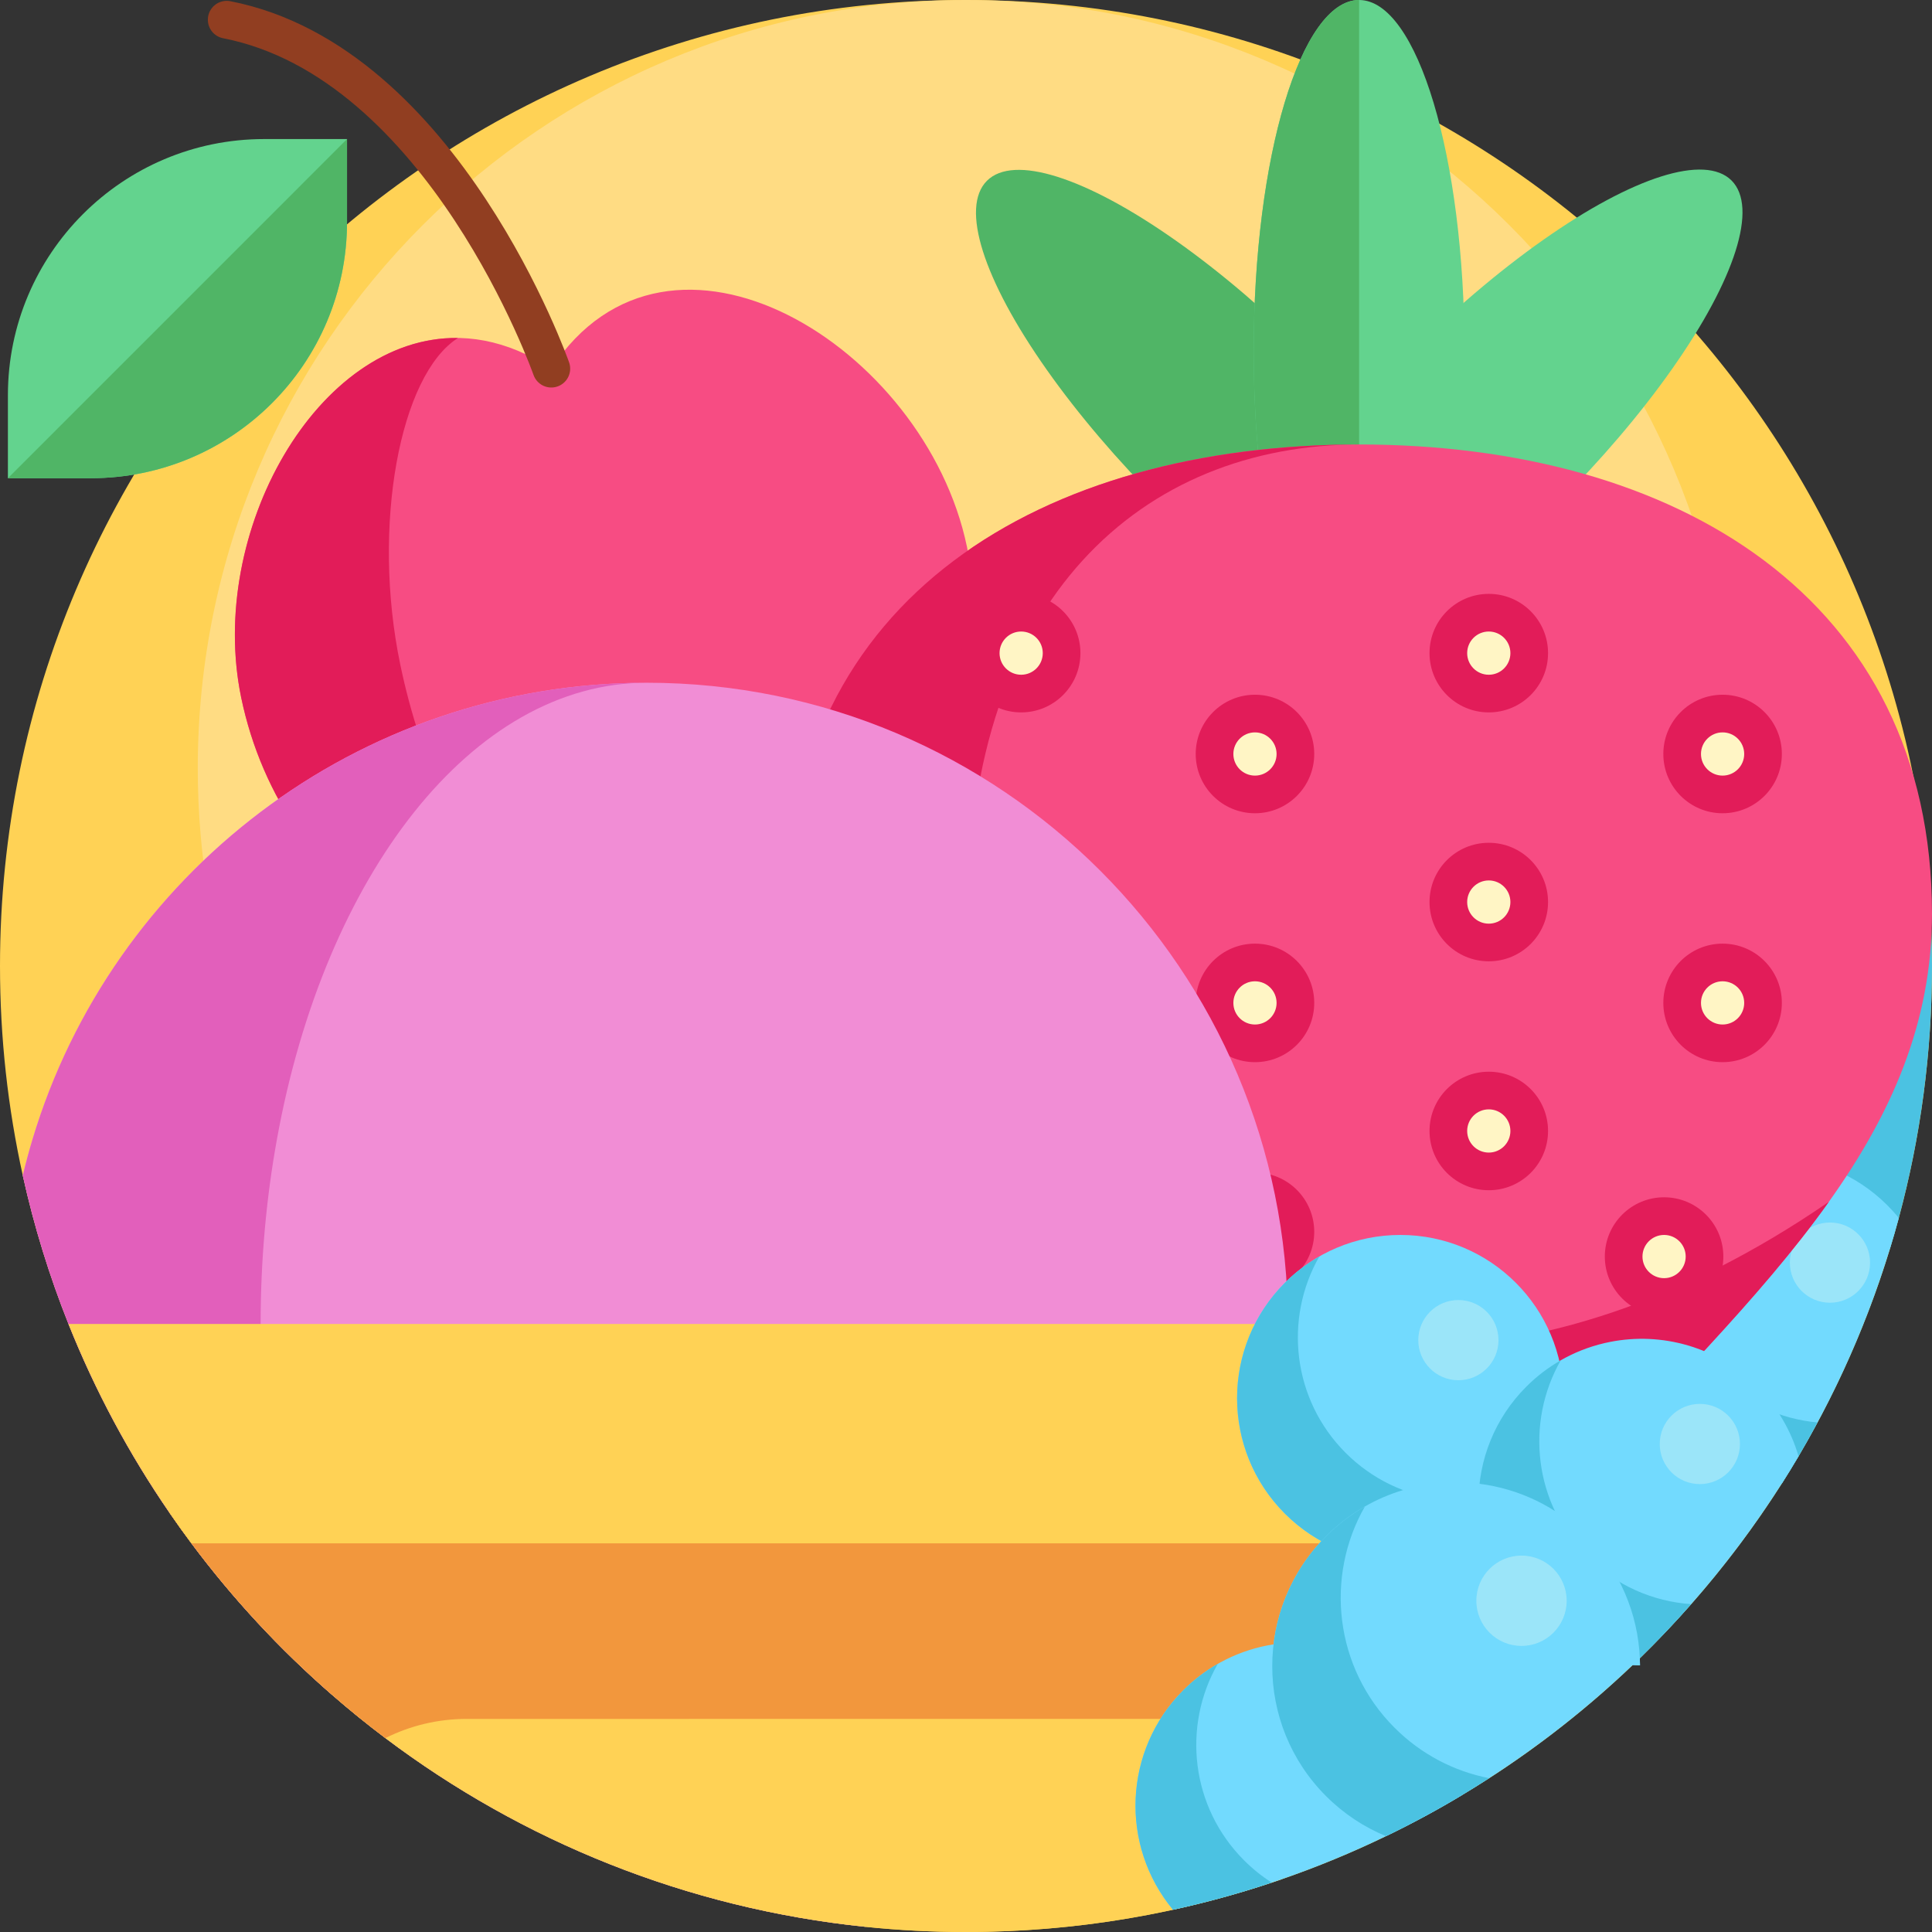 <?xml version="1.0" encoding="iso-8859-1"?>
<!-- Generator: Adobe Illustrator 19.0.0, SVG Export Plug-In . SVG Version: 6.00 Build 0)  -->
<svg version="1.1" id="Capa_1" xmlns="http://www.w3.org/2000/svg" xmlns:xlink="http://www.w3.org/1999/xlink" x="0px" y="0px"
	 viewBox="0 0 512 512" style="enable-background:new 0 0 512 512;" xml:space="preserve">
<rect x="0" y="0" width="512" height="512" fill="#333333" stroke="none"/>
<path style="fill:#FFD255;" d="M512,256c0,23.103-3.062,45.495-8.798,66.779c-0.742,2.748-1.526,5.475-2.361,8.192
	c-4.911,16.06-11.358,31.451-19.184,45.996c-1.609,3.02-3.291,6.008-5.026,8.955c-1.442,2.445-2.926,4.869-4.451,7.262
	c-7.168,11.274-15.203,21.943-24.001,31.932c-4.347,4.942-8.882,9.718-13.605,14.326c-0.627,0.606-1.264,1.212-1.902,1.818
	c-11.682,11.139-24.409,21.191-38.024,29.978c-2.403,1.546-4.838,3.062-7.293,4.535c-6.499,3.897-13.187,7.513-20.052,10.825
	c-8.997,4.357-18.286,8.192-27.826,11.483c-0.815,0.282-1.63,0.554-2.445,0.825c-8.537,2.842-17.272,5.256-26.175,7.199h-0.01
	C293.177,509.962,274.829,512,256,512c-8.986,0-17.868-0.46-26.614-1.369c-47.47-4.901-91.094-22.768-127.258-50.019
	c-4.89-3.688-9.644-7.544-14.252-11.567c-13.751-11.975-26.216-25.412-37.146-40.051c-1.996-2.664-3.929-5.371-5.82-8.119
	c-10.679-15.527-19.675-32.277-26.76-50.009c-5.047-12.643-9.112-25.788-12.11-39.34C2.09,293.648,0,275.069,0,256
	C0,114.615,114.615,0,256,0c137.906,0,250.347,109.046,255.791,245.614C511.927,249.062,512,252.52,512,256z"/>
<path style="fill:#FFDC83;" d="M459.585,203.586c0,46.958-15.896,90.201-42.604,124.644c-37.243,48.03-95.503,78.941-160.982,78.941
	S132.261,376.259,95.017,328.23c-26.707-34.443-42.604-77.686-42.604-124.644C52.415,91.149,143.563,0.001,256,0.001
	S459.585,91.149,459.585,203.586z"/>
<path style="fill:#F74C83;" d="M146.102,97.696c-47.741-31.295-93.232,34.084-82.18,87.191s63.064,87.201,116.171,76.149
	c53.108-11.052,87.201-63.063,76.149-116.171C245.189,91.758,177.396,49.954,146.102,97.696z"/>
<path style="fill:#E21C59;" d="M180.093,261.036C126.981,272.089,74.975,238,63.923,184.887
	c-9.106-43.759,20.159-95.834,57.455-95.322c-15.43,9.726-22.942,49.837-15.303,86.55
	C117.127,229.228,150.27,267.243,180.093,261.036z"/>
<path style="fill:#4BC2E2;" d="M512,256c0,23.103-3.062,45.495-8.798,66.779c-0.742,2.748-1.526,5.475-2.361,8.192
	c-7.544-1.776-14.702-5.622-20.585-11.504c-7.022-7.022-11.128-15.841-12.309-24.973c-1.682-12.863,2.424-26.331,12.309-36.216
	c8.683-8.683,20.146-12.904,31.535-12.664C511.927,249.062,512,252.52,512,256z"/>
<path style="fill:#72DAFE;" d="M503.202,322.779c-6.04,22.413-15.047,43.614-26.572,63.143c-1.442,2.445-2.926,4.869-4.451,7.262
	c-11.933,0.721-24.085-3.479-33.196-12.591c-7.022-7.022-11.128-15.841-12.309-24.973c-1.682-12.863,2.424-26.331,12.309-36.216
	c16.896-16.896,44.283-16.896,61.179,0C501.248,320.491,502.262,321.609,503.202,322.779z"/>
<path style="fill:#4BC2E2;" d="M481.656,376.968c-1.609,3.02-3.291,6.008-5.026,8.955c-1.442,2.445-2.926,4.869-4.451,7.262
	c-11.922,0.721-24.085-3.479-33.207-12.591c-16.896-16.896-16.896-44.293,0.01-61.189c2.779-2.79,5.862-5.11,9.122-6.98
	c-9.456,16.53-7.137,37.951,6.98,52.067C462.514,371.921,471.959,376.08,481.656,376.968z"/>
<circle style="fill:#9BE5F9;" cx="484.958" cy="334.608" r="10.627"/>
<ellipse transform="matrix(-0.707 -0.707 0.707 -0.707 478.421 425.543)" style="fill:#50B566;" cx="327.343" cy="113.687" rx="93.1" ry="27.931"/>
<g>
	
		<ellipse transform="matrix(-0.707 0.707 -0.707 -0.707 751.291 -83.819)" style="fill:#63D38E;" cx="393.005" cy="113.688" rx="93.1" ry="27.931"/>
	<path style="fill:#63D38E;" d="M388.109,93.102c0,51.423-12.506,93.102-27.932,93.102c-15.427,0-27.932-41.68-27.932-93.102
		C332.243,41.68,344.748,0,360.175,0S388.109,41.68,388.109,93.102z"/>
</g>
<path style="fill:#50B566;" d="M360.175,0v186.205c-15.427,0-27.932-41.68-27.932-93.102S344.748,0,360.175,0z"/>
<path style="fill:#F74C83;" d="M414.758,397.5c-35.541,10.687-73.604,10.682-109.146,0.005
	c-25.264-27.719-50.107-51.799-68.361-76.839c-17.468-23.949-28.903-48.771-28.903-78.481c0-83.849,67.974-124.393,151.823-124.393
	C444.026,117.798,512,158.342,512,242.191c0,28.805-10.753,53.021-27.331,76.298C466.29,344.311,440.747,368.98,414.758,397.5z"/>
<g>
	<path style="fill:#E21C59;" d="M320.5,401.317c0.205,0.044,0.409,0.087,0.613,0.131c30.954,6.507,63.223,5.2,93.645-3.947
		c25.99-28.521,51.531-53.189,69.911-79.01c-39.658,27.282-76.384,37.63-108.311,38.801
		c-64.997,2.385-119.433-49.004-119.84-114.042c-0.002-0.352-0.003-0.704-0.003-1.057C256.51,158.339,302.929,117.8,360.178,117.8
		c-83.854-0.005-151.828,40.539-151.823,124.393c-0.005,60.745,47.81,101.066,97.248,155.315c0.005-0.005,0.01,0,0.01,0
		c1.536,0.461,3.077,0.895,4.623,1.317c0.272,0.074,0.543,0.147,0.815,0.22C314.184,399.882,317.334,400.64,320.5,401.317z"/>
	<circle style="fill:#E21C59;" cx="270.618" cy="173.087" r="15.705"/>
</g>
<circle style="fill:#FFF5C5;" cx="270.618" cy="173.087" r="5.727"/>
<circle style="fill:#E21C59;" cx="394.543" cy="173.087" r="15.705"/>
<circle style="fill:#FFF5C5;" cx="394.543" cy="173.087" r="5.727"/>
<circle style="fill:#E21C59;" cx="332.581" cy="199.816" r="15.705"/>
<circle style="fill:#FFF5C5;" cx="332.581" cy="199.816" r="5.727"/>
<circle style="fill:#E21C59;" cx="456.505" cy="199.816" r="15.705"/>
<circle style="fill:#FFF5C5;" cx="456.505" cy="199.816" r="5.727"/>
<circle style="fill:#E21C59;" cx="270.618" cy="239.052" r="15.705"/>
<circle style="fill:#FFF5C5;" cx="270.618" cy="239.052" r="5.727"/>
<circle style="fill:#E21C59;" cx="394.543" cy="239.052" r="15.705"/>
<circle style="fill:#FFF5C5;" cx="394.543" cy="239.052" r="5.727"/>
<circle style="fill:#E21C59;" cx="332.581" cy="265.78" r="15.705"/>
<circle style="fill:#FFF5C5;" cx="332.581" cy="265.78" r="5.727"/>
<circle style="fill:#E21C59;" cx="456.505" cy="265.78" r="15.705"/>
<circle style="fill:#FFF5C5;" cx="456.505" cy="265.78" r="5.727"/>
<circle style="fill:#E21C59;" cx="270.618" cy="299.719" r="15.705"/>
<circle style="fill:#FFF5C5;" cx="270.618" cy="299.719" r="5.727"/>
<circle style="fill:#E21C59;" cx="394.543" cy="299.719" r="15.705"/>
<circle style="fill:#FFF5C5;" cx="394.543" cy="299.719" r="5.727"/>
<circle style="fill:#E21C59;" cx="440.999" cy="332.999" r="15.705"/>
<circle style="fill:#FFF5C5;" cx="440.999" cy="332.999" r="5.727"/>
<circle style="fill:#E21C59;" cx="332.581" cy="326.447" r="15.705"/>
<circle style="fill:#FFF5C5;" cx="332.581" cy="326.447" r="5.727"/>
<circle style="fill:#E21C59;" cx="393.676" cy="360.385" r="15.705"/>
<circle style="fill:#FFF5C5;" cx="393.676" cy="360.385" r="5.727"/>
<path style="fill:#F18DD5;" d="M341.316,350.866c0,73.477-46.634,136.056-111.929,159.765
	c-47.47-4.901-91.094-22.768-127.258-50.019c-4.89-3.688-9.644-7.544-14.252-11.567c-13.751-11.975-26.216-25.412-37.146-40.051
	c-1.996-2.664-3.929-5.371-5.82-8.119c-10.679-15.527-19.675-32.277-26.76-50.009c-5.047-12.643-9.112-25.788-12.11-39.34
	c0.763-3.208,1.62-6.384,2.56-9.529c20.982-70.029,85.932-121.062,162.785-121.062C265.237,180.935,341.316,257.014,341.316,350.866
	z"/>
<path style="fill:#E25FBB;" d="M73.373,302.007c-2.8,15.475-4.305,31.869-4.305,48.859c0,18.369,1.755,36.059,5.005,52.621
	c3.218,16.426,7.899,31.754,13.803,45.558c-13.751-11.975-26.216-25.412-37.146-40.051c-1.996-2.664-3.929-5.371-5.82-8.119
	c-10.679-15.527-19.675-32.277-26.76-50.009c-5.047-12.643-9.112-25.788-12.11-39.34c0.763-3.208,1.62-6.384,2.56-9.519
	c20.982-70.029,85.932-121.072,162.785-121.072C125.116,180.935,86.006,231.978,73.373,302.007z"/>
<path style="fill:#FFD255;" d="M349.518,409.004l-4.044,35.788l-0.136,1.233l-1.066,9.498l-4.796,42.559
	C313.313,507.099,285.226,512,256,512c-8.986,0-17.868-0.46-26.614-1.369c-47.47-4.901-91.094-22.768-127.258-50.019
	c-4.89-3.688-9.644-7.544-14.252-11.567c-13.751-11.975-26.216-25.412-37.146-40.051c-1.996-2.664-3.929-5.371-5.82-8.119
	l121.469-19.132L349.518,409.004z"/>
<g>
	<polygon style="fill:#F2973D;" points="171.383,382.484 167.761,381.948 168.507,381.739 	"/>
	<path style="fill:#F2973D;" d="M349.518,409.004l-4.044,35.788l-0.136,1.233l-1.066,9.498H123.758
		c-7.795,0-15.13,1.829-21.629,5.089c-22.141-16.677-41.493-36.864-57.219-59.737l121.469-19.132L349.518,409.004z"/>
</g>
<path style="fill:#FFD255;" d="M372.078,388.901c0,11.097-8.997,20.093-20.093,20.093H50.73c-1.996-2.664-3.929-5.371-5.82-8.119
	c-10.679-15.527-19.675-32.277-26.76-50.009h315.894c10.501,0,20.01,4.263,26.896,11.139
	C367.825,368.891,372.078,378.399,372.078,388.901z"/>
<path style="fill:#72DAFE;" d="M387.354,475.773c-6.499,3.897-13.187,7.513-20.052,10.825c-8.997,4.357-18.286,8.192-27.826,11.483
	c-9.31,3.208-18.86,5.893-28.62,8.025c-14.117-16.99-13.197-42.256,2.738-58.18c6.74-6.74,15.151-10.794,23.897-12.152
	c13.176-2.058,27.126,1.996,37.282,12.152C382.527,455.68,386.717,465.638,387.354,475.773z"/>
<path style="fill:#4BC2E2;" d="M337.032,498.907c-8.537,2.842-17.272,5.256-26.175,7.199h-0.01
	c-14.106-17-13.187-42.256,2.748-58.18c2.779-2.79,5.862-5.11,9.122-6.98c-9.456,16.53-7.137,37.951,6.98,52.067
	C331.964,495.282,334.43,497.256,337.032,498.907z"/>
<circle style="fill:#EF84D1;" cx="359.57" cy="463.13" r="10.627"/>
<circle style="fill:#72DAFE;" cx="371.106" cy="370.542" r="43.269"/>
<path style="fill:#4BC2E2;" d="M356.613,385.028c-14.109-14.109-16.427-35.535-6.973-52.06c-3.264,1.868-6.341,4.186-9.129,6.973
	c-16.897,16.897-16.897,44.292,0,61.189c16.897,16.897,44.292,16.897,61.189,0c2.788-2.788,5.105-5.865,6.973-9.129
	C392.148,401.455,370.722,399.137,356.613,385.028z"/>
<circle style="fill:#9BE5F9;" cx="386.487" cy="355.15" r="10.627"/>
<path style="fill:#72DAFE;" d="M472.179,393.185c-10.721,16.854-23.364,32.371-37.606,46.258c0.021,0.637,0.042,1.264,0.042,1.891
	c-0.648-0.01-1.296-0.031-1.943-0.073c-10.25-0.564-20.344-4.765-28.17-12.601c-9.686-9.686-13.824-22.81-12.413-35.443
	c1.055-9.404,5.193-18.526,12.413-25.746c6.29-6.301,14.043-10.25,22.173-11.849c13.678-2.706,28.411,1.254,39.006,11.849
	c5.329,5.329,8.976,11.703,10.951,18.453C475.188,388.368,473.704,390.792,472.179,393.185z"/>
<path style="fill:#4BC2E2;" d="M448.178,425.117c-4.347,4.942-8.882,9.718-13.605,14.326c-0.627,0.606-1.264,1.212-1.902,1.818
	c-10.25-0.564-20.344-4.765-28.181-12.601c-16.896-16.896-16.896-44.293,0.01-61.189c2.779-2.79,5.862-5.11,9.122-6.98
	c-9.456,16.53-7.137,37.951,6.98,52.067C428.283,420.237,438.136,424.427,448.178,425.117z"/>
<circle style="fill:#9BE5F9;" cx="450.476" cy="382.673" r="10.627"/>
<path style="fill:#72DAFE;" d="M434.615,441.334c-0.648-0.01-1.296-0.031-1.943-0.073c-13.74,13.103-28.933,24.701-45.317,34.513
	c-6.499,3.897-13.187,7.513-20.052,10.825c-5.778-2.372-11.18-5.914-15.872-10.595c-10.982-10.982-15.632-25.913-13.939-40.229
	c1.254-10.48,5.893-20.637,13.939-28.682c11.097-11.097,26.206-15.715,40.657-13.876c10.334,1.317,20.323,5.935,28.254,13.876
	c8.976,8.986,13.72,20.595,14.232,32.35C434.594,440.08,434.615,440.707,434.615,441.334z"/>
<path style="fill:#4BC2E2;" d="M394.647,471.238c-2.403,1.546-4.838,3.062-7.293,4.535c-6.499,3.897-13.187,7.513-20.052,10.825
	c-5.778-2.372-11.18-5.914-15.872-10.595c-19.028-19.028-19.028-49.883,0-68.911c3.135-3.135,6.604-5.747,10.282-7.858
	c-10.647,18.61-8.035,42.747,7.858,58.629C376.686,464.99,385.452,469.441,394.647,471.238z"/>
<circle style="fill:#9BE5F9;" cx="403.216" cy="424.218" r="11.968"/>
<path style="fill:#63D38E;" d="M70.002,36.853h21.964v21.972c0,37.494-30.405,67.9-67.9,67.9H2.094V104.76
	C2.094,67.258,32.499,36.853,70.002,36.853z"/>
<path style="fill:#50B566;" d="M91.966,36.853v21.972c0,37.494-30.405,67.9-67.9,67.9H2.102L91.966,36.853z"/>
<path style="fill:none;stroke:#913E21;stroke-width:10;stroke-linecap:round;stroke-miterlimit:10;" d="M146.102,97.696
	c0,0-28.552-81.258-86.021-92.47"/>
<g>
</g>
<g>
</g>
<g>
</g>
<g>
</g>
<g>
</g>
<g>
</g>
<g>
</g>
<g>
</g>
<g>
</g>
<g>
</g>
<g>
</g>
<g>
</g>
<g>
</g>
<g>
</g>
<g>
</g>
</svg>
